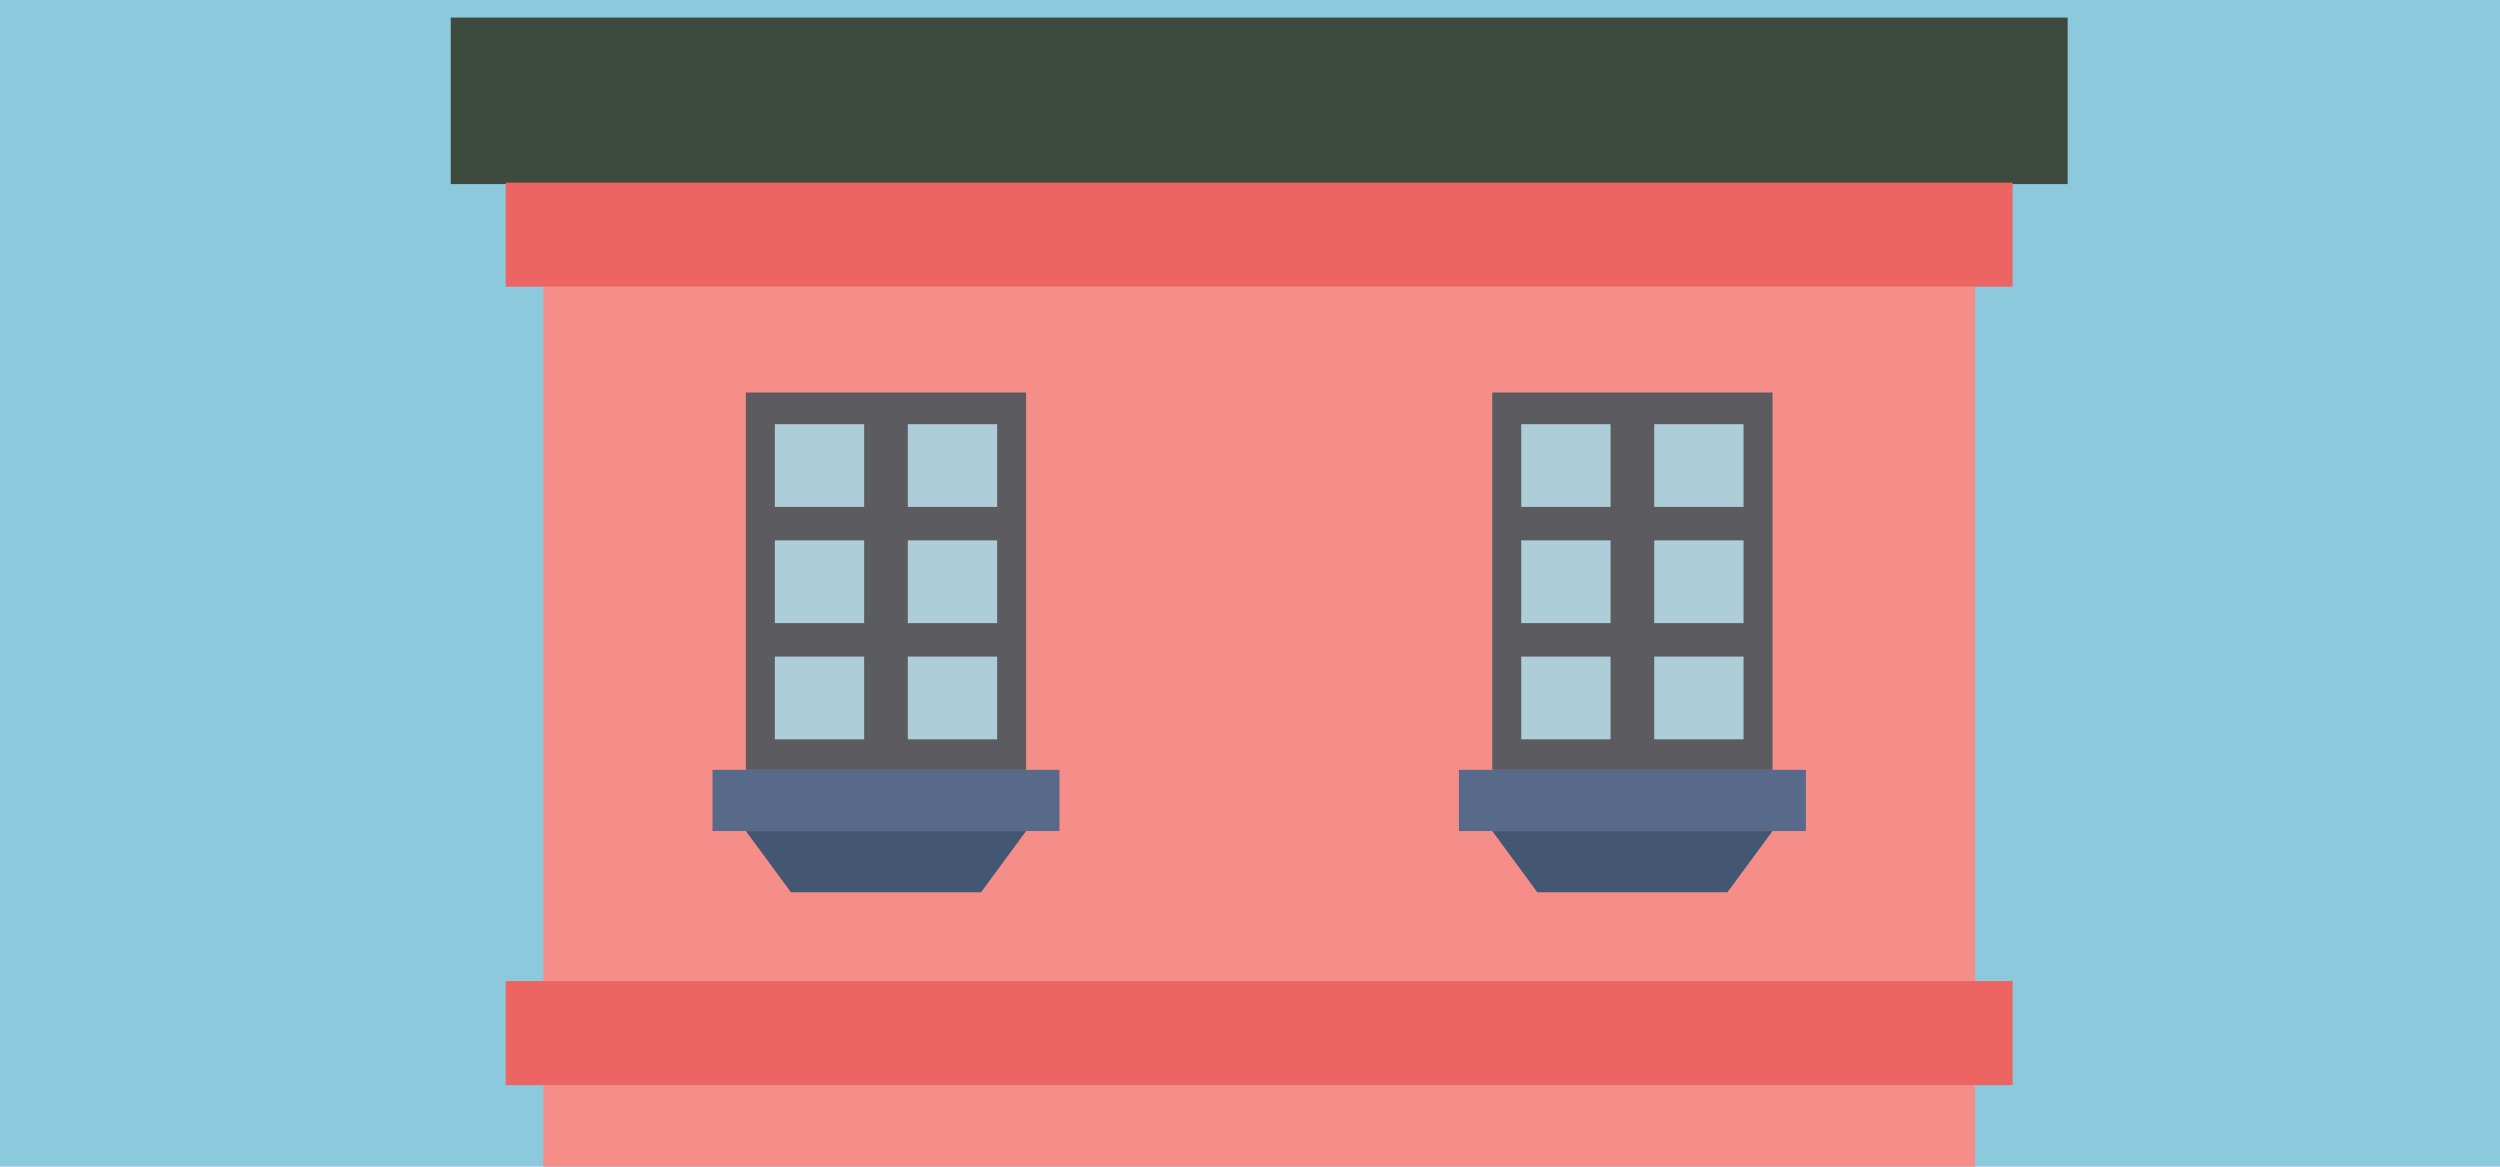 <?xml version="1.0" encoding="utf-8"?>
<!-- Generator: Adobe Illustrator 16.0.0, SVG Export Plug-In . SVG Version: 6.00 Build 0)  -->
<!DOCTYPE svg PUBLIC "-//W3C//DTD SVG 1.1//EN" "http://www.w3.org/Graphics/SVG/1.1/DTD/svg11.dtd">
<svg version="1.1" id="Layer_1" xmlns="http://www.w3.org/2000/svg" xmlns:xlink="http://www.w3.org/1999/xlink" x="0px" y="0px"
	 width="1350px" height="630px" viewBox="-480.5 -194.071 1350 630" enable-background="new -480.5 -194.071 1350 630"
	 xml:space="preserve">
<rect x="-507" y="-205.571" fill="#8CC9DC" width="1393" height="659"/>
<g>
	<rect x="-187.116" y="-40.797" fill="#F58E89" width="773.151" height="491.657"/>
	<rect x="-237.099" y="-184.571" fill="#3D4A3D" width="873.121" height="89.904"/>
	<rect x="-207.396" y="-95.455" fill="#EC6562" width="813.717" height="56.189"/>
	<rect x="-207.401" y="335.697" fill="#EC6562" width="813.726" height="56.183"/>
	<g>
		<rect x="-77.732" y="17.895" fill="#5C5C60" width="151.332" height="203.764"/>
		<g>
			<rect x="-62.091" y="34.983" fill="#ADCDD9" width="48.238" height="44.677"/>
			<rect x="9.718" y="34.983" fill="#ADCDD9" width="48.237" height="44.677"/>
		</g>
		<g>
			<rect x="-62.091" y="97.732" fill="#ADCDD9" width="48.238" height="44.676"/>
			<rect x="9.718" y="97.732" fill="#ADCDD9" width="48.237" height="44.676"/>
		</g>
		<g>
			<rect x="-62.091" y="160.487" fill="#ADCDD9" width="48.238" height="44.677"/>
			<rect x="9.718" y="160.487" fill="#ADCDD9" width="48.237" height="44.677"/>
		</g>
		<rect x="-95.748" y="221.654" fill="#576A8A" width="187.361" height="33.046"/>
		<polygon fill="#445772" points="49.264,287.756 -53.398,287.756 -77.732,254.7 73.6,254.7 		"/>
	</g>
	<g>
		<rect x="325.332" y="17.895" fill="#5C5C60" width="151.329" height="203.764"/>
		<g>
			<rect x="340.964" y="34.983" fill="#ADCDD9" width="48.238" height="44.677"/>
			<rect x="412.777" y="34.983" fill="#ADCDD9" width="48.232" height="44.677"/>
		</g>
		<g>
			<rect x="340.964" y="97.734" fill="#ADCDD9" width="48.238" height="44.674"/>
			<rect x="412.777" y="97.734" fill="#ADCDD9" width="48.232" height="44.674"/>
		</g>
		<g>
			<rect x="340.964" y="160.487" fill="#ADCDD9" width="48.238" height="44.677"/>
			<rect x="412.777" y="160.487" fill="#ADCDD9" width="48.232" height="44.677"/>
		</g>
		<rect x="307.313" y="221.654" fill="#576A8A" width="187.358" height="33.046"/>
		<polygon fill="#445772" points="452.322,287.756 349.665,287.756 325.332,254.7 476.664,254.7 		"/>
	</g>
</g>
</svg>
